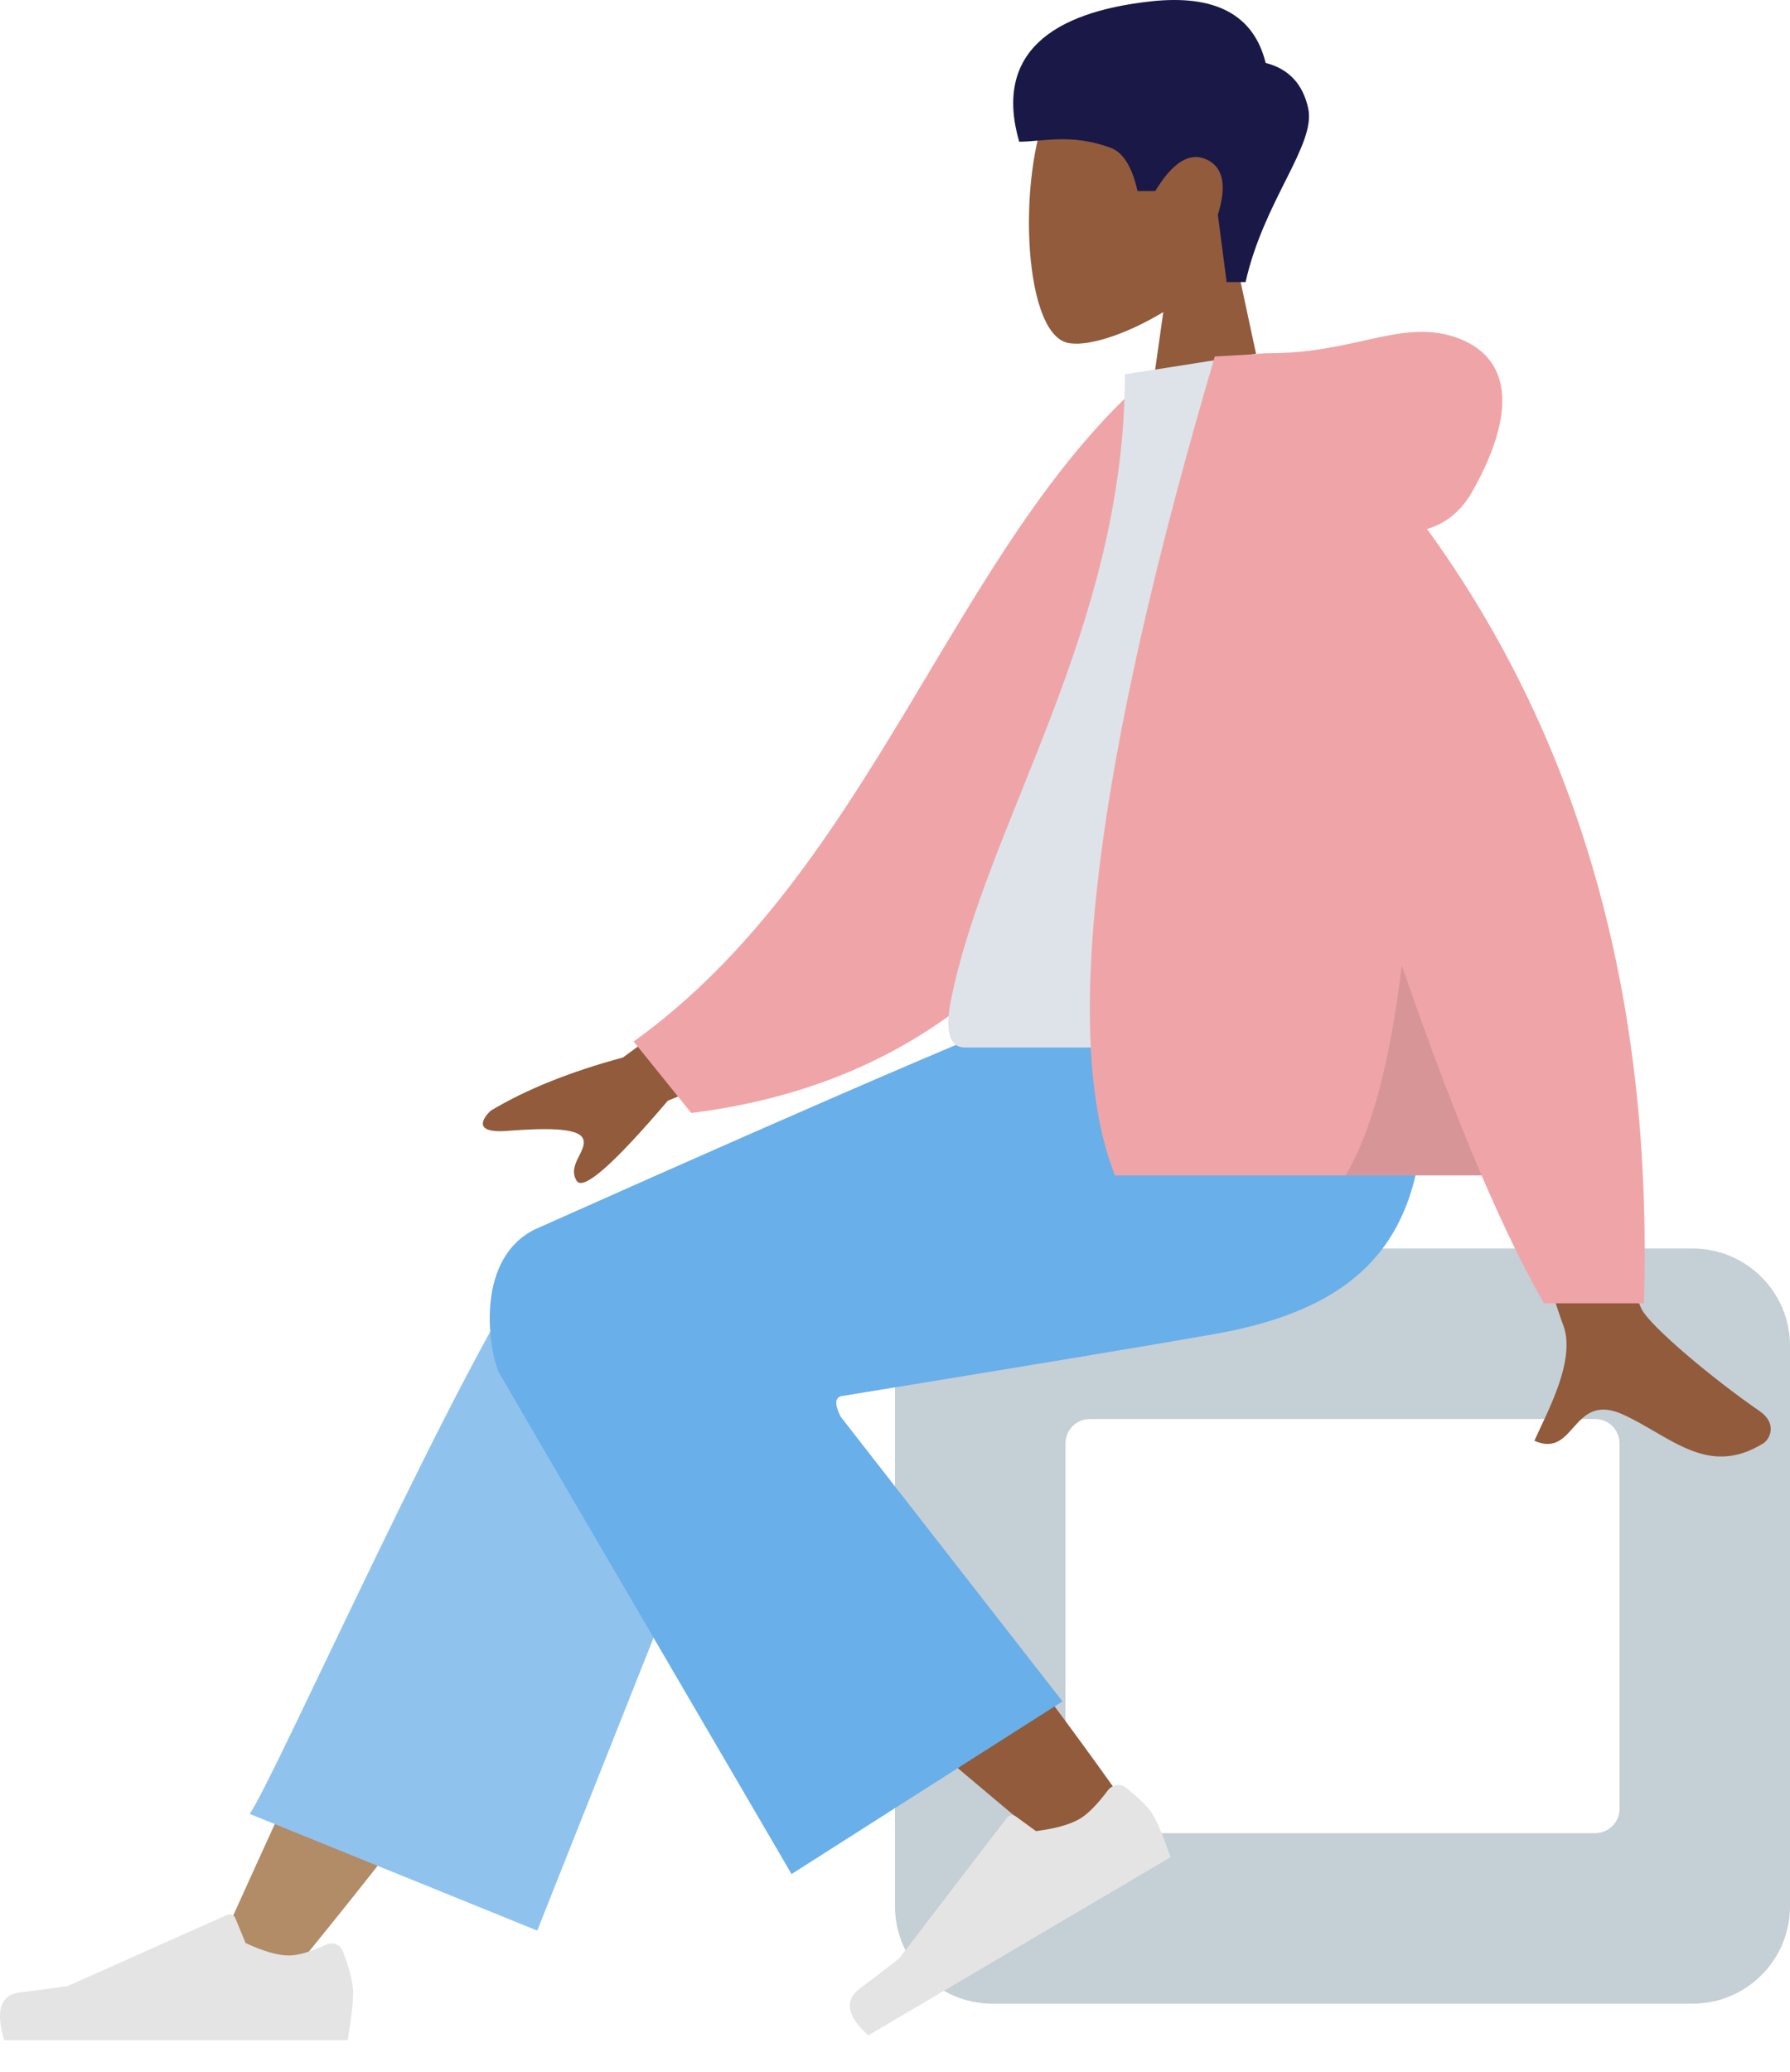 <svg width="477" height="552" viewBox="0 0 477 552" fill="none" xmlns="http://www.w3.org/2000/svg">
<path fill-rule="evenodd" clip-rule="evenodd" d="M328.932 67.316C336.408 58.541 341.468 47.786 340.622 35.736C338.186 1.014 289.853 8.652 280.451 26.177C271.049 43.701 272.167 88.153 284.318 91.285C289.163 92.534 299.486 89.474 309.993 83.142L303.398 129.796H342.337L328.932 67.316Z" fill="#915B3C"/>
<path fill-rule="evenodd" clip-rule="evenodd" d="M331.923 75.132C336.81 53.389 350.733 38.568 348.607 28.85C347.189 22.371 343.411 18.342 337.272 16.763C334.097 3.919 323.857 -1.544 306.552 0.374C280.595 3.251 264.752 14.031 271.594 37.751C277.883 37.751 285.475 35.477 295.974 39.373C299.305 40.61 301.688 44.444 303.122 50.877H307.866C312.471 43.243 317.011 40.438 321.487 42.461C325.962 44.485 326.98 49.399 324.539 57.205L326.876 75.132H331.923Z" fill="#191847"/>
<path fill-rule="evenodd" clip-rule="evenodd" d="M451.041 332.602H264.459C250.122 332.602 238.5 344.224 238.5 358.561V507.827C238.5 522.163 250.122 533.786 264.459 533.786H451.041C465.378 533.786 477 522.163 477 507.827V358.561C477 344.224 465.378 332.602 451.041 332.602ZM425.082 378.031C428.666 378.031 431.571 380.936 431.571 384.52V481.867C431.571 485.452 428.666 488.357 425.082 488.357H290.418C286.834 488.357 283.929 485.452 283.929 481.867V384.52C283.929 380.936 286.834 378.031 290.418 378.031H425.082Z" fill="#C5CFD6"/>
<path fill-rule="evenodd" clip-rule="evenodd" d="M77.619 525.673C109.607 486.611 131.251 457.653 142.551 438.797C161.899 406.512 177.734 377.784 182.731 366.81C194.648 340.641 155.298 328.388 146.392 340.594C132.912 359.068 104.125 417.201 60.03 514.993L77.619 525.673Z" fill="#B28B67"/>
<path fill-rule="evenodd" clip-rule="evenodd" d="M143.169 514.316L202.7 364.461C215.433 337.144 153.945 319.187 144.587 331.9C123.343 360.763 72.85 474.621 66.52 483.22L143.169 514.316Z" fill="#8FC3EE"/>
<path fill-rule="evenodd" clip-rule="evenodd" d="M301.711 483.301C290.292 466.473 248.664 409.926 225.839 386.642C219.279 379.951 212.877 373.531 206.82 367.55C188.816 349.773 151.616 381.013 169.619 397.172C214.453 437.415 279.961 491.641 285.428 496.484C293.09 503.271 308.887 493.876 301.711 483.301Z" fill="#915B3C"/>
<path fill-rule="evenodd" clip-rule="evenodd" d="M299.917 476.155C303.744 479.155 306.211 481.633 307.318 483.589C308.664 485.969 310.199 489.694 311.923 494.766C308.935 496.526 282.085 512.35 231.371 542.237C225.661 537.076 224.917 532.912 229.138 529.744C233.36 526.577 236.846 523.908 239.597 521.74L268.313 484.253C268.866 483.531 269.879 483.333 270.577 483.809C270.589 483.817 270.601 483.826 270.613 483.834L276.07 487.81C281.263 487.15 285.165 486.05 287.775 484.512C289.896 483.262 292.377 480.745 295.219 476.96L295.219 476.96C296.309 475.507 298.334 475.09 299.741 476.027C299.801 476.068 299.86 476.11 299.917 476.155Z" fill="#E4E4E4"/>
<path fill-rule="evenodd" clip-rule="evenodd" d="M91.38 519.836C93.195 524.681 94.103 528.307 94.103 530.712C94.103 533.638 93.615 537.908 92.64 543.521C89.246 543.521 58.743 543.521 1.131 543.521C-1.247 535.659 0.126 531.415 5.249 530.788C10.373 530.161 14.629 529.595 18.018 529.09L60.55 510.129C61.369 509.764 62.328 510.132 62.693 510.95C62.699 510.964 62.705 510.978 62.711 510.992L65.445 517.624C70.188 519.837 74.042 520.944 77.007 520.944C79.417 520.944 82.744 519.971 86.989 518.025L86.989 518.025C88.618 517.278 90.544 517.993 91.291 519.622C91.323 519.692 91.353 519.764 91.38 519.836Z" fill="#E4E4E4"/>
<path fill-rule="evenodd" clip-rule="evenodd" d="M224.122 371.947C273.602 363.886 306.744 358.374 323.548 355.411C371.448 346.965 385.416 321.189 377.157 264.95H288.903C277.224 268.322 228.424 289.181 142.504 327.527C127.045 335.201 129.924 357.827 132.75 365.282C132.865 365.586 158.925 410.241 210.931 499.248L283.127 453.256L223.986 377.366C222.425 374.22 222.47 372.414 224.122 371.947Z" fill="#69AFE9"/>
<path fill-rule="evenodd" clip-rule="evenodd" d="M217.763 243.71L166.009 281.714C151.973 285.502 140.246 290.214 130.828 295.851C128.603 297.878 125.915 301.983 135.141 301.274C144.367 300.565 154.103 300.233 155.376 303.38C156.649 306.527 151.066 310.29 153.639 314.536C155.355 317.367 163.46 310.269 177.954 293.243L229.203 271.991L217.763 243.71ZM416.469 245.022L382.564 245.155C403.499 312.736 414.801 348.594 416.469 352.729C420.224 362.033 412.279 376.203 408.882 383.818C419.947 388.769 418.768 370.433 432.726 376.927C445.467 382.854 455.159 393.594 469.879 384.511C471.688 383.395 473.671 379.19 468.88 375.905C456.942 367.719 439.74 353.393 437.415 348.678C434.245 342.247 427.264 307.695 416.469 245.022Z" fill="#915B3C"/>
<path fill-rule="evenodd" clip-rule="evenodd" d="M320.116 102.753L306.087 100.346C254.033 145.313 232.653 231.7 168.848 277.462L184.205 296.498C294.895 282.793 322.331 177.422 320.116 102.753Z" fill="#EFA5A8"/>
<path fill-rule="evenodd" clip-rule="evenodd" d="M381.275 279.061C325.022 279.061 283.644 279.061 257.139 279.061C251.467 279.061 252.536 270.87 253.356 266.737C262.819 219.036 299.761 167.617 299.761 99.716L335.568 94.102C365.185 141.734 375.427 200.379 381.275 279.061Z" fill="#DDE3E9"/>
<path fill-rule="evenodd" clip-rule="evenodd" d="M380.277 140.923C385.477 139.428 389.595 135.941 392.631 130.463C405.719 106.848 400.992 93.846 387.006 89.573C373.02 85.299 360.547 94.102 338.263 94.102C337.051 94.102 335.941 94.178 334.933 94.33L323.723 94.969C291.563 203.966 282.693 276.687 297.114 313.133H394.819C400.608 326.631 406.147 337.988 411.437 347.204H438.06C440.566 266.19 421.305 197.43 380.277 140.923Z" fill="#EFA5A8"/>
<path fill-rule="evenodd" clip-rule="evenodd" d="M373.543 257.154C370.471 282.864 365.476 301.523 358.561 313.132H394.819C388.067 297.386 380.975 278.727 373.543 257.154Z" fill="black" fill-opacity="0.1"/>
</svg>
